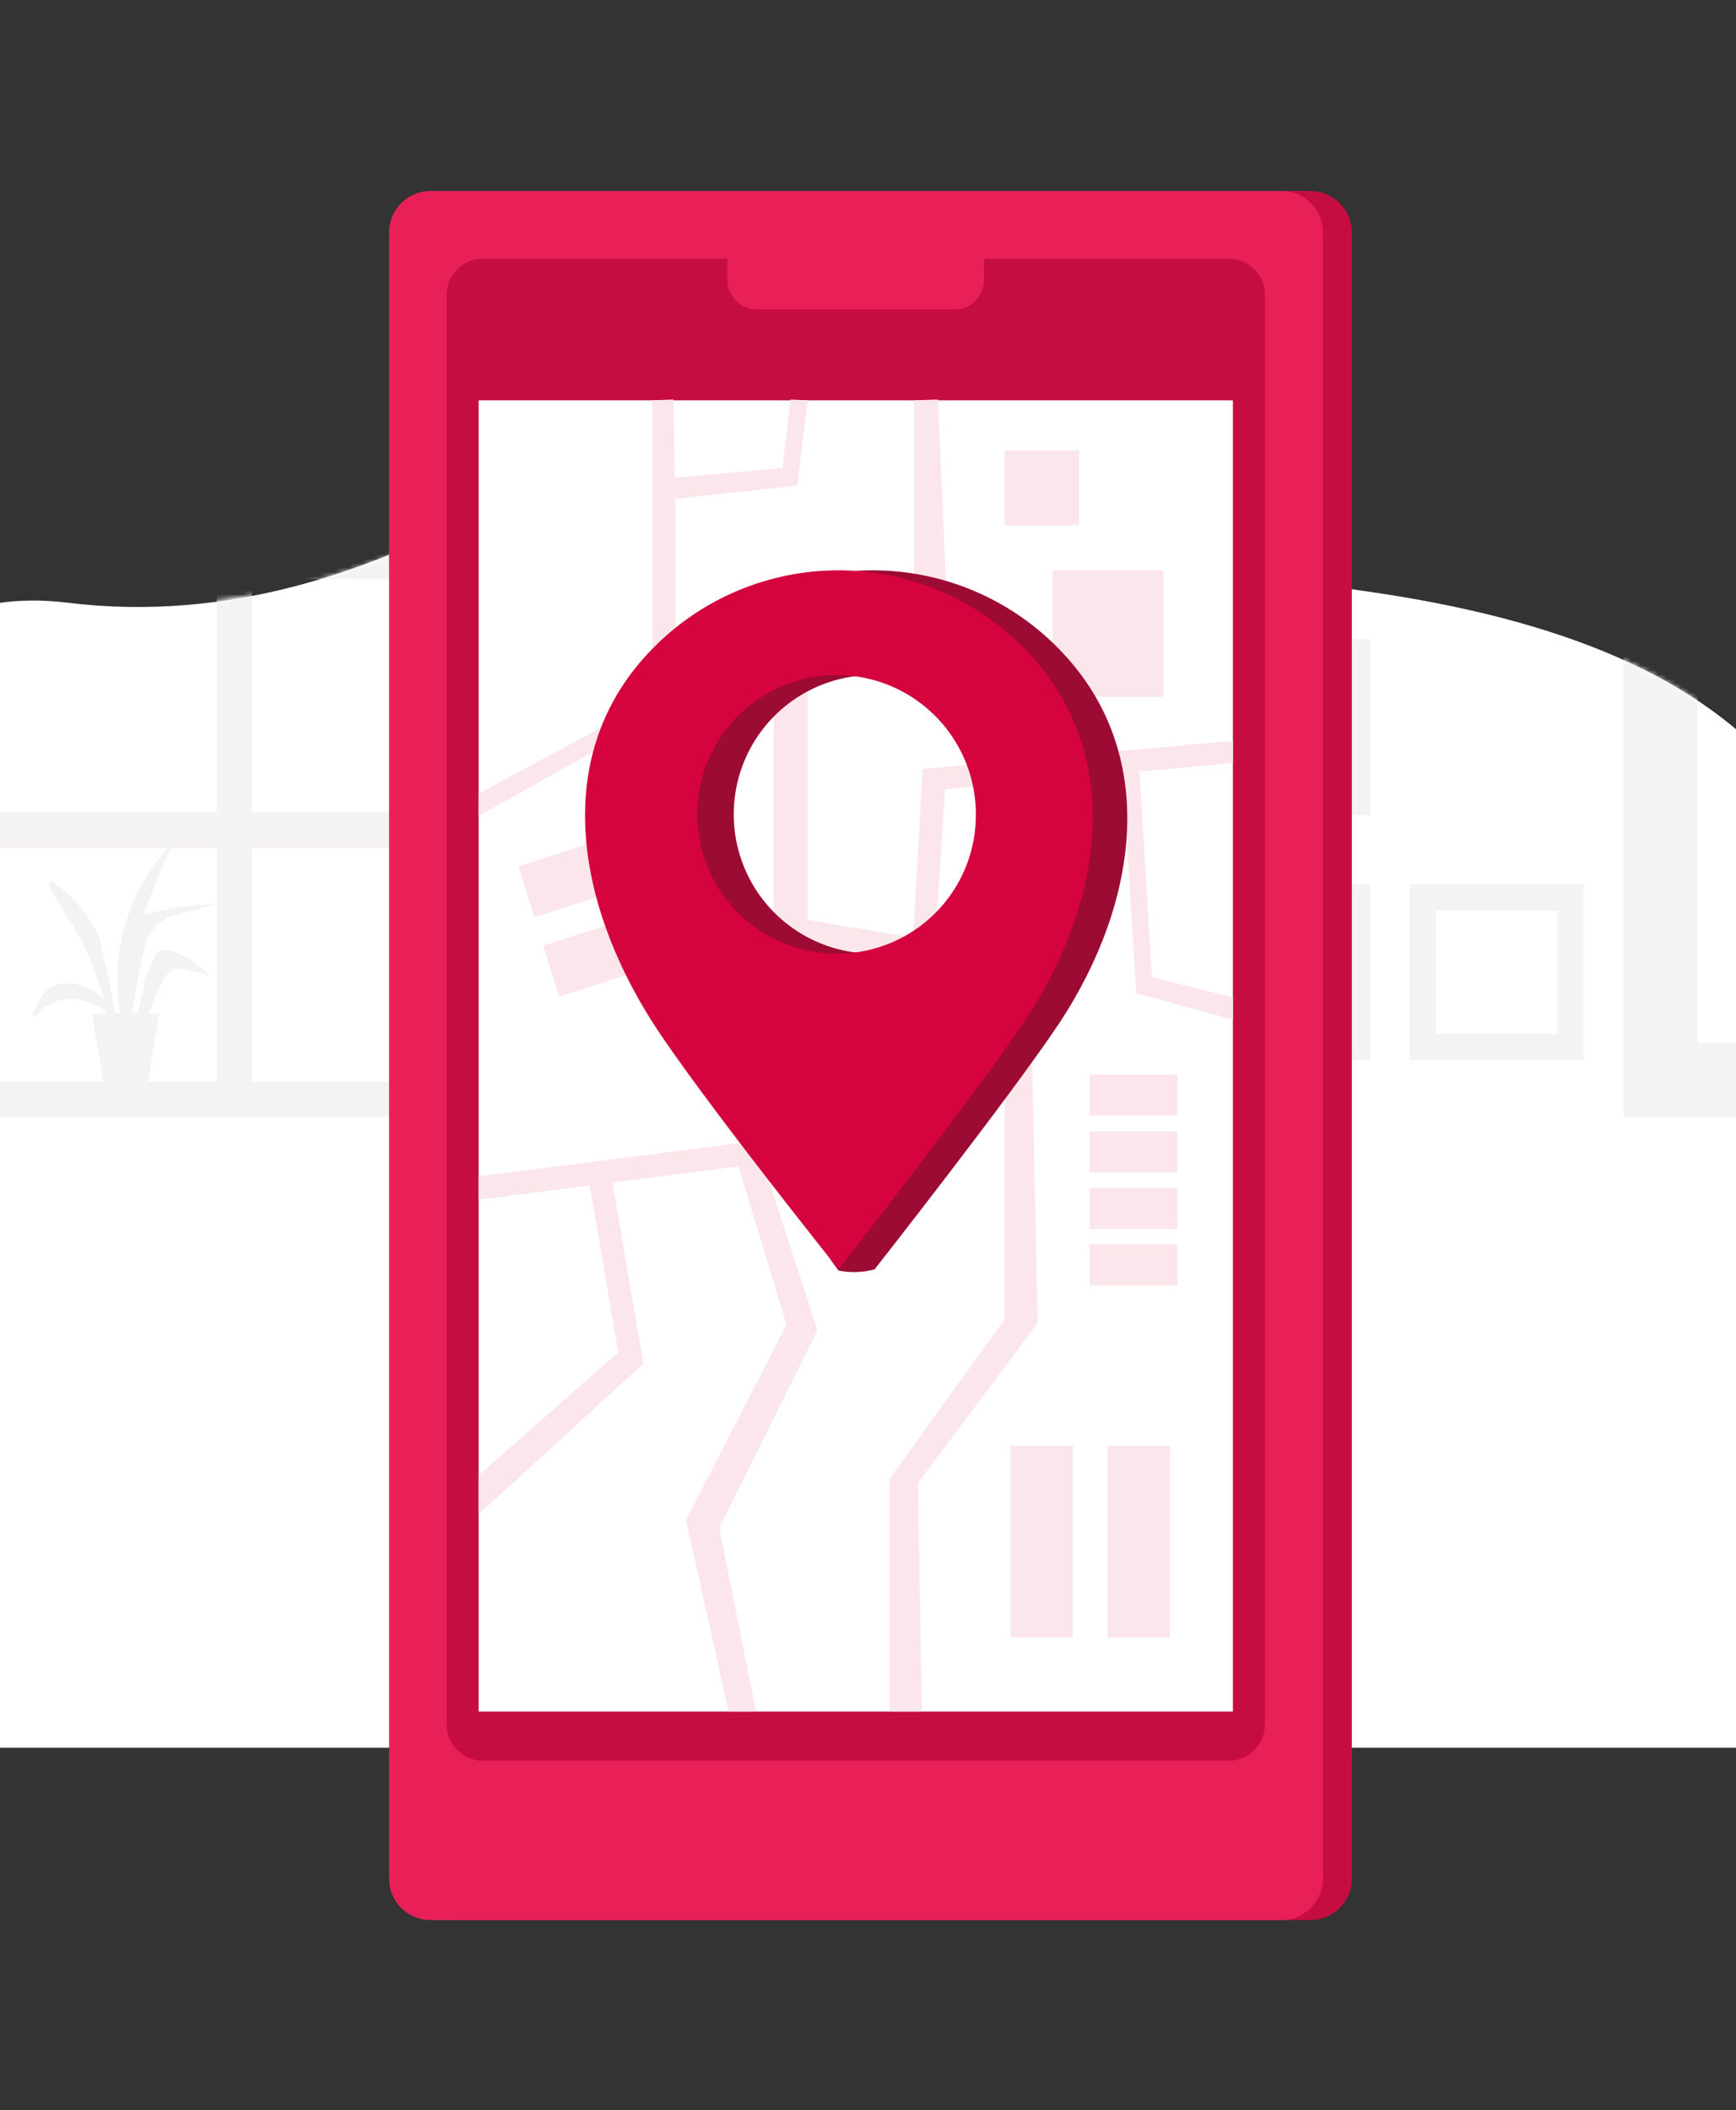 <svg width="390" height="474" viewBox="0 0 390 474" fill="none" xmlns="http://www.w3.org/2000/svg">
<rect x="0" y="0" width="390" height="474" fill="#333333" stroke="none"/>
<path d="M-60.727 392.557C-60.727 392.557 -83.25 362.475 -72.487 326.25C-61.725 290.025 -34.11 262.83 -43.035 221.25C-53.535 171.742 -28.807 129.952 15.03 135.36C88.53 144.39 141.345 88.11 168.225 82.545C247.868 65.745 262.41 126.75 305.25 132.577C398.07 145.387 426.735 186.337 423.428 264.982C422.325 290.865 493.358 342.63 452.565 392.557H-60.727Z" fill="white"/>
<mask id="mask0_10053_28915" style="mask-type:luminance" maskUnits="userSpaceOnUse" x="-76" y="79" width="542" height="314">
<path d="M-60.729 392.557C-60.729 392.557 -83.251 362.475 -72.489 326.25C-61.726 290.025 -34.111 262.83 -43.036 221.25C-53.536 171.742 -28.966 131.265 15.029 135.36C94.251 142.71 141.344 88.11 168.224 82.545C247.866 65.745 262.409 126.75 305.249 132.577C398.069 145.387 426.734 186.337 423.426 264.982C422.324 290.865 493.356 342.63 452.564 392.557H-60.729Z" fill="white"/>
</mask>
<g mask="url(#mask0_10053_28915)">
<path d="M182.03 130.057V122.077L-14.425 122.077V130.057H182.03Z" fill="#F5F2F3"/>
<path d="M182.03 190.484V182.504H-14.425V190.484H182.03Z" fill="#F5F2F3"/>
<path d="M182.03 250.912V242.932H-14.425V250.912H182.03Z" fill="#F5F2F3"/>
<path d="M56.556 73.882H48.681V250.912H56.556V73.882Z" fill="#F5F2F3"/>
<path d="M121.235 73.882H113.36V250.912H121.235V73.882Z" fill="#F5F2F3"/>
<path d="M185.916 73.882H178.041V250.912H185.916V73.882Z" fill="#F5F2F3"/>
<path d="M35.135 214.214C33.692 216.562 32.712 219.164 32.247 221.879C31.775 223.769 31.355 225.659 30.935 227.549H29.727C30.441 222.246 31.457 216.987 32.772 211.799C33.24 210.206 34.14 208.774 35.373 207.662C36.605 206.55 38.122 205.801 39.755 205.499L48.627 203.084C44.639 203.132 40.665 203.572 36.762 204.397C35.237 204.674 33.729 205.042 32.247 205.499C34.247 199.87 36.543 194.35 39.125 188.962C34.186 193.97 30.51 200.081 28.401 206.791C26.292 213.501 25.811 220.617 26.997 227.549H25.79C24.863 221.698 23.637 215.898 22.115 210.172C19.79 205.231 16.159 201.02 11.615 197.992C11.195 197.677 10.827 198.254 10.985 198.569C13.137 203.819 16.707 207.599 18.912 212.482C20.697 216.472 22.167 220.672 23.585 224.819C21.709 222.649 19.085 221.262 16.235 220.934C11.247 220.357 9.042 223.297 7.467 227.707C7.467 228.179 7.992 228.442 8.255 228.022C9.233 226.758 10.519 225.767 11.989 225.142C13.46 224.517 15.066 224.279 16.655 224.452C19.482 224.605 22.161 225.759 24.215 227.707H20.697L23.427 244.559H32.982L35.712 227.707H33.35C34.137 225.764 34.82 223.822 35.712 221.879C36.605 219.937 38.022 217.102 40.962 217.574C43.022 218.023 45.055 218.584 47.052 219.254C47.997 219.254 37.97 210.749 35.135 214.214ZM364.782 138.982V250.912H475.4V138.982H364.782ZM458.862 234.164H381.32V155.729H458.862V234.164ZM316.692 198.622V238.154H355.7V198.622H316.692ZM349.872 232.222H322.52V204.554H349.872V232.222ZM268.812 198.622V238.154H307.872V198.622H268.812ZM302.045 232.222H274.692V204.554H302.045V232.222ZM268.812 143.602V183.134H307.872V143.602H268.812ZM302.045 177.202H274.692V149.534H302.045V177.202ZM220.722 198.622V238.154H259.73V198.622H220.722ZM253.902 232.222H226.497V204.554H253.85L253.902 232.222Z" fill="#F5F2F3"/>
</g>
<path d="M294.381 42.898H103.227C98.082 42.898 93.911 47.069 93.911 52.214V421.955C93.911 427.1 98.082 431.271 103.227 431.271H294.381C299.526 431.271 303.697 427.1 303.697 421.955V52.214C303.697 47.069 299.526 42.898 294.381 42.898Z" fill="#C60D41"/>
<path d="M287.876 42.898H96.722C91.576 42.898 87.406 47.069 87.406 52.214V421.955C87.406 427.1 91.576 431.271 96.722 431.271H287.876C293.021 431.271 297.192 427.1 297.192 421.955V52.214C297.192 47.069 293.021 42.898 287.876 42.898Z" fill="#E92058"/>
<path d="M276.013 58.103H108.5C103.986 58.103 100.327 61.762 100.327 66.276V387.328C100.327 391.842 103.986 395.502 108.5 395.502H276.013C280.527 395.502 284.187 391.842 284.187 387.328V66.276C284.187 61.762 280.527 58.103 276.013 58.103Z" fill="#C60D41"/>
<path d="M214.405 45.448H170.11C166.421 45.448 163.43 48.438 163.43 52.127V62.849C163.43 66.538 166.421 69.529 170.11 69.529H214.405C218.094 69.529 221.084 66.538 221.084 62.849V52.127C221.084 48.438 218.094 45.448 214.405 45.448Z" fill="#E92058"/>
<path d="M276.977 89.919H107.531V384.429H276.977V89.919Z" fill="white"/>
<path d="M146.553 89.918V157.24L107.531 178.245V183.255L151.738 158.558V112.066L179.071 109.078L181.444 89.918L177.577 89.743L175.819 105.123L151.562 107.32L151.299 89.743L146.553 89.918Z" fill="#FBE6EC"/>
<path d="M205.35 89.918V138.959L173.799 142.035V211.906L225.74 221.134V296.277L199.814 332.223V384.428H207.108L206.229 333.102L233.123 297.156L231.365 214.982L181.445 206.633V149.506L213.172 145.551L210.712 89.743L205.35 89.918Z" fill="#FBE6EC"/>
<path d="M205.002 212.872L207.287 172.708L276.982 166.38V171.39L212.297 177.278L210.012 212.872H205.002Z" fill="#FBE6EC"/>
<path d="M252.018 171.391L255.27 223.068L276.978 229.044V224.035L258.785 219.465L255.885 171.391H252.018Z" fill="#FBE6EC"/>
<path d="M107.531 264.198L169.843 256.289L183.641 298.826L161.581 343.209L169.843 384.428H163.691L154.111 341.451L176.698 297.508L165.888 262.001L107.531 269.472V264.198Z" fill="#FBE6EC"/>
<path d="M137.237 263.32L144.531 306.296L107.531 340.133V331.344L138.906 303.748L131.963 263.32H137.237Z" fill="#FBE6EC"/>
<path d="M155.431 194.679L120.012 206.017L116.497 194.591L151.827 183.166L155.431 194.679Z" fill="#FBE6EC"/>
<path d="M161.053 212.432L125.635 223.857L122.032 212.432L157.45 201.007L161.053 212.432Z" fill="#FBE6EC"/>
<path d="M242.44 101.169H225.741V118.043H242.44V101.169Z" fill="#FBE6EC"/>
<path d="M261.334 128.06H236.462V156.536H261.334V128.06Z" fill="#FBE6EC"/>
<path d="M241.034 324.753H227.06V367.818H241.034V324.753Z" fill="#FBE6EC"/>
<path d="M262.83 324.753H248.856V367.818H262.83V324.753Z" fill="#FBE6EC"/>
<path d="M264.499 241.348H244.812V250.576H264.499V241.348Z" fill="#FBE6EC"/>
<path d="M264.499 254.091H244.812V263.32H264.499V254.091Z" fill="#FBE6EC"/>
<path d="M264.499 266.834H244.812V276.063H264.499V266.834Z" fill="#FBE6EC"/>
<path d="M264.499 279.492H244.812V288.72H264.499V279.492Z" fill="#FBE6EC"/>
<path d="M237.693 145.552C232.254 140.024 225.77 135.635 218.618 132.639C211.466 129.642 203.789 128.099 196.034 128.099C188.28 128.099 180.603 129.642 173.451 132.639C166.299 135.635 159.815 140.024 154.376 145.552C131.35 168.842 136.799 202.327 154.376 229.835C163.165 243.458 180.742 275.537 188.388 285.38C191.067 285.922 193.836 285.832 196.474 285.116C196.474 285.116 227.41 245.743 238.132 229.572C255.886 202.503 260.719 168.842 237.693 145.552ZM196.474 214.192C190.268 214.261 184.181 212.483 178.987 209.084C173.794 205.685 169.729 200.818 167.31 195.102C164.89 189.387 164.225 183.08 165.4 176.986C166.574 170.891 169.535 165.283 173.905 160.876C178.275 156.468 183.857 153.46 189.942 152.234C196.026 151.008 202.338 151.62 208.074 153.99C213.81 156.361 218.712 160.385 222.155 165.549C225.598 170.713 227.427 176.785 227.41 182.992C227.433 187.073 226.651 191.119 225.108 194.898C223.564 198.676 221.291 202.113 218.417 205.012C215.543 207.91 212.125 210.213 208.36 211.788C204.595 213.363 200.556 214.18 196.474 214.192Z" fill="#9C0B33"/>
<path d="M230.046 145.552C224.608 140.024 218.123 135.635 210.971 132.639C203.819 129.642 196.142 128.099 188.388 128.099C180.634 128.099 172.957 129.642 165.805 132.639C158.653 135.635 152.168 140.024 146.729 145.552C123.703 168.842 129.152 202.327 146.729 229.835C157.452 246.446 188.388 285.116 188.388 285.116C188.388 285.116 219.236 245.743 230.046 229.572C248.151 202.503 252.985 168.842 230.046 145.552ZM188.388 214.192C182.178 214.279 176.083 212.516 170.878 209.127C165.673 205.739 161.595 200.878 159.162 195.164C156.729 189.45 156.051 183.141 157.216 177.041C158.38 170.941 161.333 165.325 165.7 160.909C170.066 156.492 175.648 153.475 181.735 152.242C187.822 151.009 194.138 151.615 199.879 153.983C205.62 156.351 210.527 160.374 213.974 165.54C217.421 170.706 219.253 176.781 219.236 182.992C219.26 191.213 216.028 199.109 210.248 204.955C204.468 210.801 196.609 214.122 188.388 214.192Z" fill="#D5033E"/>
</svg>
